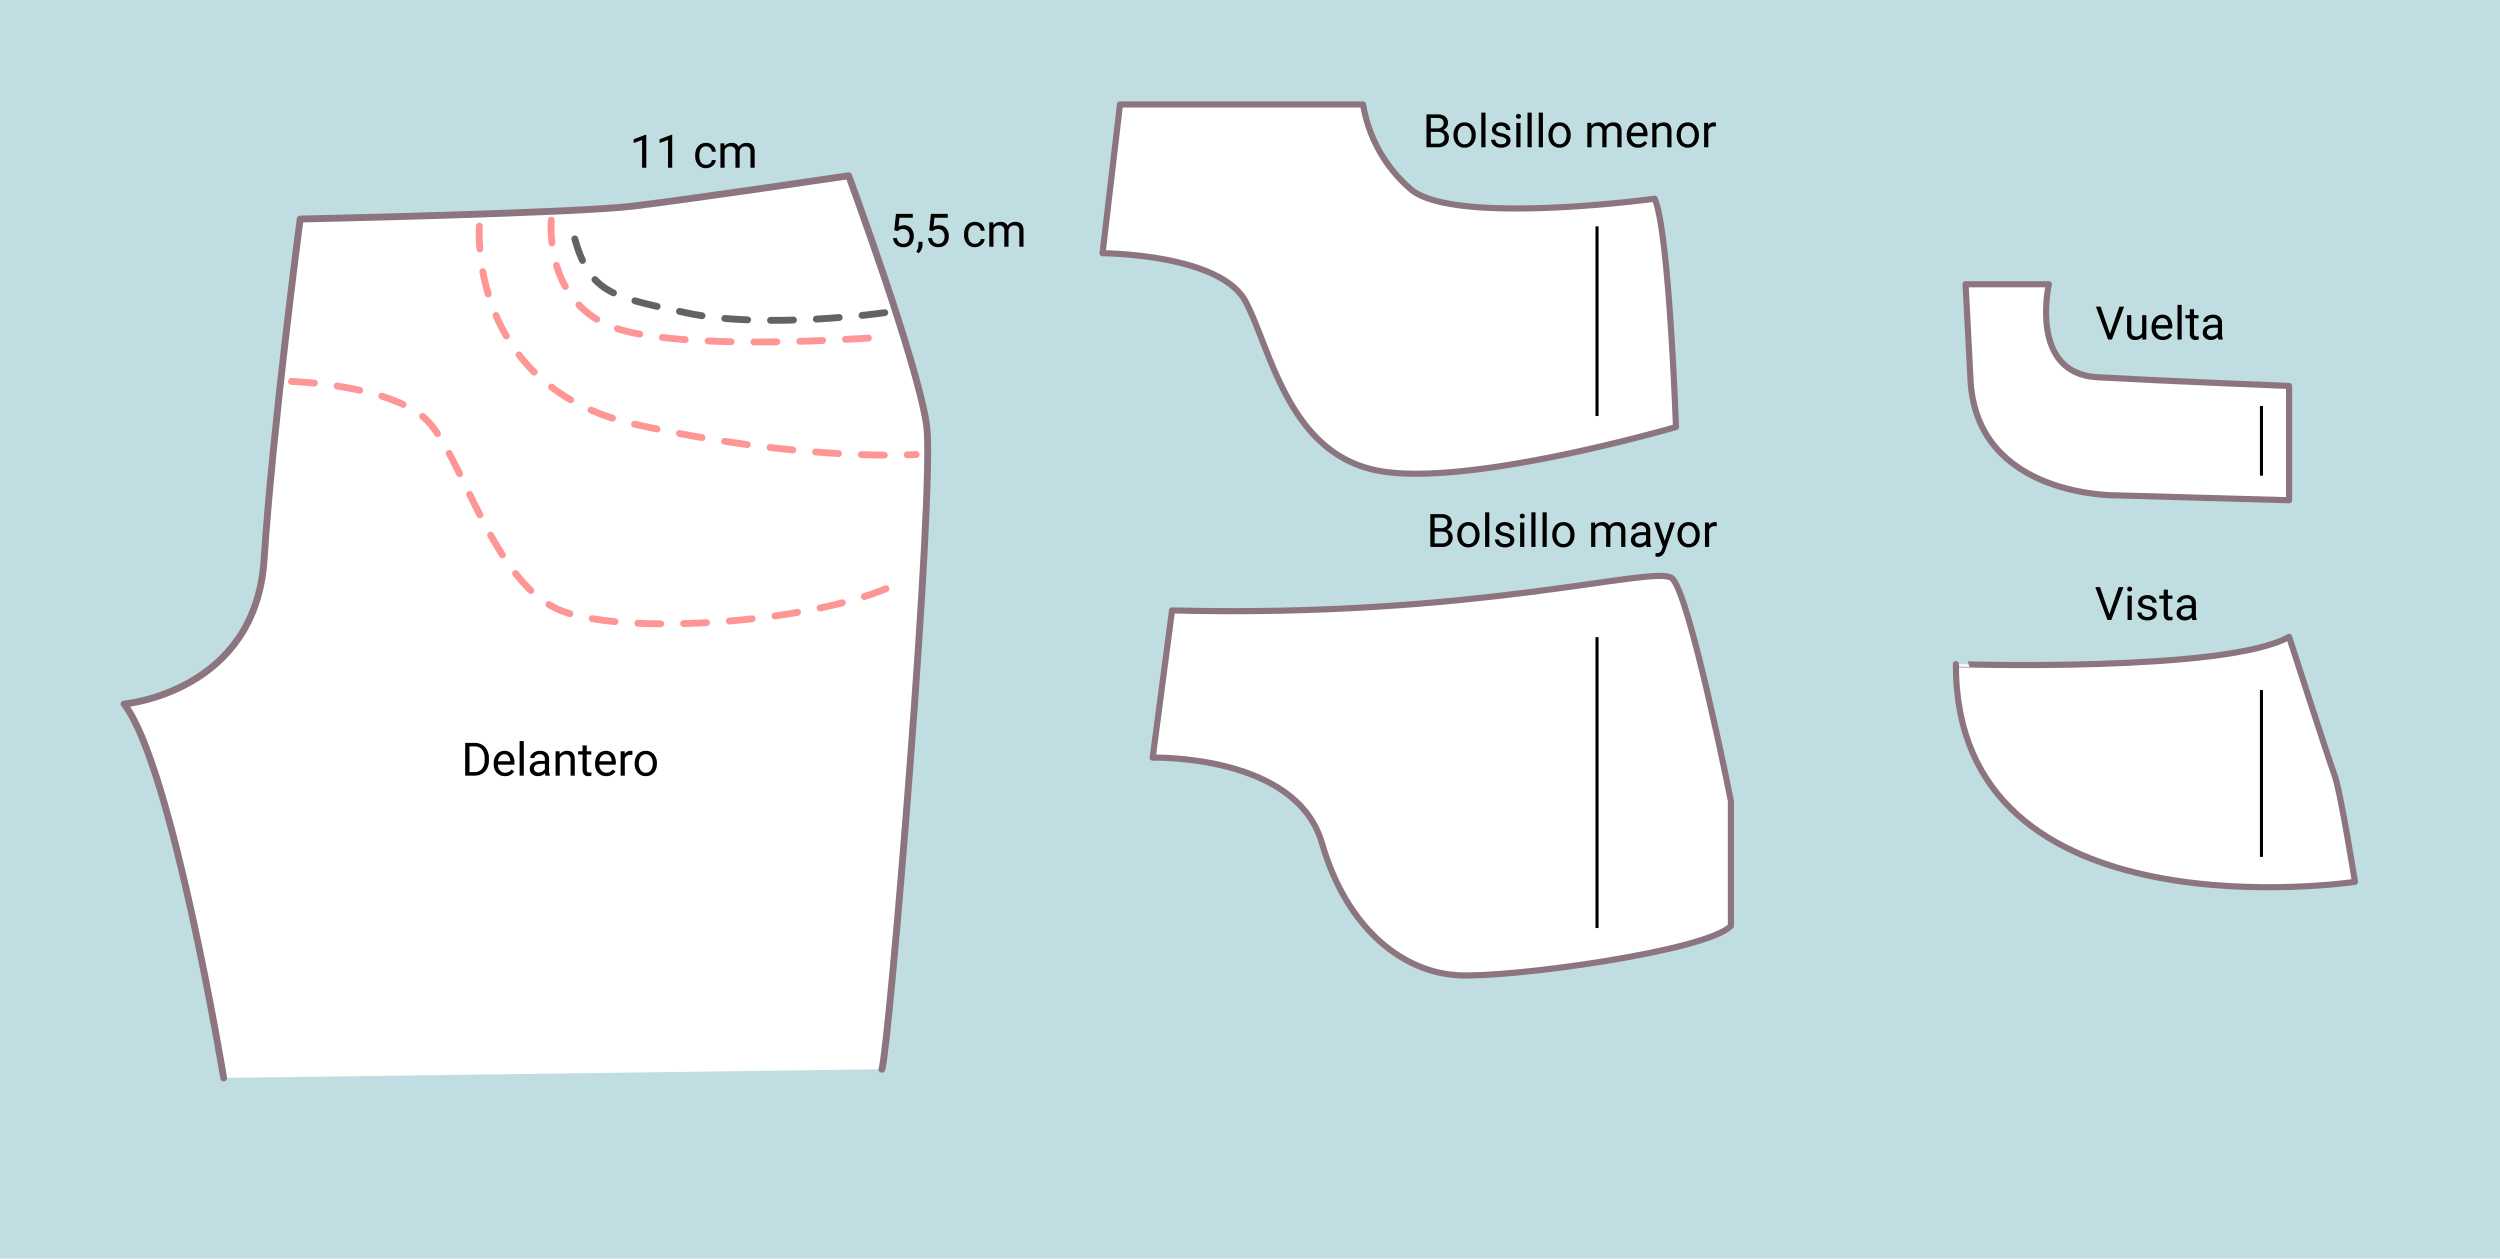 <svg xmlns="http://www.w3.org/2000/svg" width="812" height="408.816" viewBox="0 0 812 408.816">
  <g id="Grupo_55885" data-name="Grupo 55885" transform="translate(2411.996 2574.579)">
    <g id="Rectángulo_5516" data-name="Rectángulo 5516">
      <rect id="Rectángulo_5516-2" data-name="Rectángulo 5516-2" width="812" height="408.816" transform="translate(-2411.996 -2574.579)" fill="#c0dee1"/>
    </g>
    <path id="Trazado_106258" data-name="Trazado 106258" d="M-2339.35-2224.476s-16.827-101.738-32.35-121.429c0,0,42.664-3.751,45.477-46.884s11.721-110.645,11.721-110.645,89.079-1.876,108.3-4.22,69.856-9.846,69.856-9.846,22.5,60.949,25.318,81.109-12.19,202.538-14.534,209.1" fill="#fff" stroke="#8c757e" stroke-linecap="round" stroke-linejoin="round" stroke-width="2.235"/>
    <path id="Trazado_106259" data-name="Trazado 106259" d="M-2317.315-2450.69s34.108,1.055,45.009,13.713,20.746,50.635,41.14,60.129,88.259,4.571,113.224-9.494" fill="none" stroke="#ff9696" stroke-linecap="round" stroke-linejoin="round" stroke-width="2.235" stroke-dasharray="7.443"/>
    <path id="Trazado_106260" data-name="Trazado 106260" d="M-2256.307-2501.149s-4.044,52.041,50.458,64.348,91.424,9.846,91.424,9.846" fill="none" stroke="#ff9696" stroke-linecap="round" stroke-linejoin="round" stroke-width="2.235" stroke-dasharray="7.443"/>
    <path id="Trazado_106261" data-name="Trazado 106261" d="M-2232.924-2503.083s-2.989,29.713,24.79,36.218,85.094,1.582,85.094,1.582" fill="none" stroke="#ff9696" stroke-linecap="round" stroke-linejoin="round" stroke-width="2.235" stroke-dasharray="7.443"/>
    <path id="Trazado_106262" data-name="Trazado 106262" d="M-2124.623-2473.019s-39.03,5.626-64.7,0-32.35-6.153-37.449-30.064" fill="none" stroke="#636363" stroke-linecap="round" stroke-linejoin="round" stroke-width="2.235" stroke-dasharray="7.443"/>
    <path id="Trazado_106263" data-name="Trazado 106263" d="M-2048.228-2540.642l-5.663,48.314s38.38.133,46.56,15.863,13.842,49.077,42.784,54.739,96.9-14.156,96.9-14.156-2.2-63.681-6.921-74.154c0,0-65.435,8.911-79.277-3.14a46.108,46.108,0,0,1-15.416-27.466Z" fill="#fff" stroke="#8c757e" stroke-linecap="round" stroke-linejoin="round" stroke-width="2"/>
    <path id="Trazado_106264" data-name="Trazado 106264" d="M-2031.315-2376.317l-6.292,47.818s46.56-1.259,54.949,27.684,27.16,42.05,44.148,42.994,81.165-7.865,88.715-16.044v-40.582s-13.527-67.953-19.19-72.357S-1931.9-2373.8-2031.315-2376.317Z" fill="#fff" stroke="#8c757e" stroke-linecap="round" stroke-linejoin="round" stroke-width="2"/>
    <path id="Trazado_106265" data-name="Trazado 106265" d="M-1773.578-2482.252h27.055s-6.607,28.942,15.73,30.2,62.289,2.831,62.289,2.831v37.122l-55.683-1.573s-46.245.944-47.818-38.066Z" fill="#fff" stroke="#8c757e" stroke-linecap="round" stroke-linejoin="round" stroke-width="2"/>
    <path id="Trazado_106266" data-name="Trazado 106266" d="M-1668.5-2367.739s12.9,39.954,14.786,44.987,6.606,34.6,6.606,34.6-129.927,19.338-129.612-70.709C-1776.724-2358.856-1688.953-2356.1-1668.5-2367.739Z" fill="#fff" stroke="#8c757e" stroke-linecap="round" stroke-linejoin="round" stroke-width="2"/>
    <g id="_2_5_cm" data-name=" 2 5 cm">
      <g id="Grupo_55878" data-name="Grupo 55878">
        <path id="Trazado_107931" data-name="Trazado 107931" d="M1.238,0V-10.664h3.01a4.846,4.846,0,0,1,2.461.615A4.161,4.161,0,0,1,8.361-8.3a5.7,5.7,0,0,1,.59,2.607v.681a5.718,5.718,0,0,1-.582,2.644A4.1,4.1,0,0,1,6.705-.623,5.155,5.155,0,0,1,4.189,0ZM2.644-9.514V-1.15H4.124A3.219,3.219,0,0,0,6.654-2.162a4.18,4.18,0,0,0,.9-2.881v-.623a4.246,4.246,0,0,0-.853-2.826A3.036,3.036,0,0,0,4.285-9.514ZM14.15.146A3.463,3.463,0,0,1,11.528-.912a3.928,3.928,0,0,1-1.011-2.831v-.249a4.756,4.756,0,0,1,.45-2.106,3.514,3.514,0,0,1,1.26-1.45,3.167,3.167,0,0,1,1.754-.524,2.968,2.968,0,0,1,2.4,1.018,4.408,4.408,0,0,1,.857,2.915v.564H11.873a2.817,2.817,0,0,0,.685,1.893,2.153,2.153,0,0,0,1.666.721,2.36,2.36,0,0,0,1.216-.293,3.055,3.055,0,0,0,.872-.776l.828.645A3.328,3.328,0,0,1,14.15.146Zm-.168-7.1a1.807,1.807,0,0,0-1.377.6,2.9,2.9,0,0,0-.688,1.674h3.97v-.1a2.581,2.581,0,0,0-.557-1.6A1.7,1.7,0,0,0,13.982-6.958ZM20.281,0H18.926V-11.25h1.355Zm7.061,0a2.846,2.846,0,0,1-.19-.835A3.023,3.023,0,0,1,24.9.146a2.8,2.8,0,0,1-1.923-.663A2.145,2.145,0,0,1,22.222-2.2a2.24,2.24,0,0,1,.941-1.923A4.437,4.437,0,0,1,25.811-4.8h1.318v-.623A1.522,1.522,0,0,0,26.7-6.559a1.707,1.707,0,0,0-1.252-.421,1.976,1.976,0,0,0-1.216.366,1.079,1.079,0,0,0-.491.886H22.383A1.87,1.87,0,0,1,22.8-6.874a2.874,2.874,0,0,1,1.143-.875,3.844,3.844,0,0,1,1.586-.322,3.133,3.133,0,0,1,2.146.685A2.47,2.47,0,0,1,28.484-5.5v3.647a4.459,4.459,0,0,0,.278,1.736V0ZM25.093-1.033a2.381,2.381,0,0,0,1.208-.33,1.994,1.994,0,0,0,.828-.857V-3.845H26.067q-2.49,0-2.49,1.458a1.234,1.234,0,0,0,.425,1A1.633,1.633,0,0,0,25.093-1.033Zm6.8-6.892.044,1a2.888,2.888,0,0,1,2.373-1.143q2.512,0,2.534,2.834V0H35.486V-5.244a1.824,1.824,0,0,0-.392-1.267,1.57,1.57,0,0,0-1.2-.41,1.956,1.956,0,0,0-1.157.352,2.387,2.387,0,0,0-.776.923V0H30.608V-7.925Zm8.833-1.919v1.919H42.2v1.047H40.723v4.921a1.1,1.1,0,0,0,.2.715A.832.832,0,0,0,41.594-1a3.281,3.281,0,0,0,.645-.088V0A3.951,3.951,0,0,1,41.2.146,1.687,1.687,0,0,1,39.829-.4a2.36,2.36,0,0,1-.461-1.56V-6.877H37.925V-7.925h1.443V-9.844Zm6.35,9.99A3.463,3.463,0,0,1,44.451-.912,3.928,3.928,0,0,1,43.44-3.743v-.249A4.756,4.756,0,0,1,43.89-6.1a3.514,3.514,0,0,1,1.26-1.45A3.167,3.167,0,0,1,46.9-8.071a2.968,2.968,0,0,1,2.4,1.018,4.408,4.408,0,0,1,.857,2.915v.564H44.795a2.817,2.817,0,0,0,.685,1.893,2.153,2.153,0,0,0,1.666.721,2.36,2.36,0,0,0,1.216-.293,3.055,3.055,0,0,0,.872-.776l.828.645A3.328,3.328,0,0,1,47.073.146Zm-.168-7.1a1.807,1.807,0,0,0-1.377.6,2.9,2.9,0,0,0-.688,1.674h3.97v-.1a2.581,2.581,0,0,0-.557-1.6A1.7,1.7,0,0,0,46.9-6.958Zm8.657.249A4.061,4.061,0,0,0,54.9-6.76a1.786,1.786,0,0,0-1.809,1.135V0H51.731V-7.925h1.318l.022.916a2.11,2.11,0,0,1,1.89-1.062,1.384,1.384,0,0,1,.6.1Zm.74,2.673a4.681,4.681,0,0,1,.458-2.095,3.415,3.415,0,0,1,1.274-1.436A3.469,3.469,0,0,1,59.9-8.071a3.342,3.342,0,0,1,2.618,1.121,4.311,4.311,0,0,1,1,2.981v.1A4.722,4.722,0,0,1,63.073-1.8,3.365,3.365,0,0,1,61.805-.366a3.509,3.509,0,0,1-1.893.513A3.334,3.334,0,0,1,57.3-.974a4.29,4.29,0,0,1-1-2.966Zm1.362.161a3.39,3.39,0,0,0,.612,2.117,1.957,1.957,0,0,0,1.637.8,1.945,1.945,0,0,0,1.641-.809,3.707,3.707,0,0,0,.608-2.267,3.384,3.384,0,0,0-.619-2.113A1.968,1.968,0,0,0,59.9-6.958a1.946,1.946,0,0,0-1.619.8A3.68,3.68,0,0,0,57.664-3.875Z" transform="translate(-2262.149 -2322.636)"/>
      </g>
    </g>
    <g id="_2_5_cm-2" data-name=" 2 5 cm">
      <g id="Grupo_55879" data-name="Grupo 55879">
        <path id="Trazado_107929" data-name="Trazado 107929" d="M1.238,0V-10.664H4.724a4.047,4.047,0,0,1,2.611.718A2.587,2.587,0,0,1,8.21-7.822,2.166,2.166,0,0,1,7.786-6.5a2.754,2.754,0,0,1-1.157.89,2.473,2.473,0,0,1,1.366.919,2.638,2.638,0,0,1,.5,1.615A2.852,2.852,0,0,1,7.566-.82,3.847,3.847,0,0,1,4.937,0ZM2.644-4.988V-1.15H4.966a2.236,2.236,0,0,0,1.549-.509,1.788,1.788,0,0,0,.568-1.4q0-1.926-2.095-1.926Zm0-1.128H4.768a2.226,2.226,0,0,0,1.476-.462A1.55,1.55,0,0,0,6.8-7.833a1.524,1.524,0,0,0-.513-1.281,2.518,2.518,0,0,0-1.56-.4H2.644ZM10-4.036a4.681,4.681,0,0,1,.458-2.095,3.415,3.415,0,0,1,1.274-1.436A3.469,3.469,0,0,1,13.6-8.071a3.342,3.342,0,0,1,2.618,1.121,4.311,4.311,0,0,1,1,2.981v.1A4.722,4.722,0,0,1,16.776-1.8,3.365,3.365,0,0,1,15.509-.366a3.509,3.509,0,0,1-1.893.513A3.334,3.334,0,0,1,11-.974,4.29,4.29,0,0,1,10-3.94Zm1.362.161a3.39,3.39,0,0,0,.612,2.117,1.957,1.957,0,0,0,1.637.8,1.945,1.945,0,0,0,1.641-.809,3.707,3.707,0,0,0,.608-2.267,3.384,3.384,0,0,0-.619-2.113A1.968,1.968,0,0,0,13.6-6.958a1.946,1.946,0,0,0-1.619.8A3.68,3.68,0,0,0,11.367-3.875ZM20.391,0H19.036V-11.25h1.355Zm6.782-2.1a1,1,0,0,0-.414-.853,3.983,3.983,0,0,0-1.443-.524,6.822,6.822,0,0,1-1.633-.527,2.324,2.324,0,0,1-.894-.732A1.752,1.752,0,0,1,22.5-5.75,2.056,2.056,0,0,1,23.324-7.4a3.218,3.218,0,0,1,2.106-.674,3.311,3.311,0,0,1,2.186.7,2.21,2.21,0,0,1,.839,1.78H27.092a1.223,1.223,0,0,0-.472-.959,1.77,1.77,0,0,0-1.19-.4,1.852,1.852,0,0,0-1.157.322,1.014,1.014,0,0,0-.417.842.822.822,0,0,0,.388.74,4.776,4.776,0,0,0,1.4.476,7.308,7.308,0,0,1,1.644.542,2.4,2.4,0,0,1,.934.758,1.864,1.864,0,0,1,.3,1.08,2.028,2.028,0,0,1-.85,1.7,3.564,3.564,0,0,1-2.2.641A3.991,3.991,0,0,1,23.789-.19a2.74,2.74,0,0,1-1.146-.941,2.268,2.268,0,0,1-.414-1.307h1.355a1.4,1.4,0,0,0,.546,1.08,2.117,2.117,0,0,0,1.344.4,2.185,2.185,0,0,0,1.234-.311A.956.956,0,0,0,27.173-2.1ZM31.765,0H30.41V-7.925h1.355ZM30.3-10.027a.809.809,0,0,1,.2-.557.756.756,0,0,1,.6-.227.768.768,0,0,1,.6.227.8.8,0,0,1,.205.557.774.774,0,0,1-.205.549.782.782,0,0,1-.6.22.77.77,0,0,1-.6-.22A.782.782,0,0,1,30.3-10.027ZM35.405,0H34.05V-11.25h1.355Zm3.64,0H37.69V-11.25h1.355Zm1.809-4.036a4.681,4.681,0,0,1,.458-2.095,3.415,3.415,0,0,1,1.274-1.436,3.469,3.469,0,0,1,1.864-.505,3.342,3.342,0,0,1,2.618,1.121,4.311,4.311,0,0,1,1,2.981v.1A4.722,4.722,0,0,1,47.626-1.8,3.365,3.365,0,0,1,46.359-.366a3.509,3.509,0,0,1-1.893.513A3.334,3.334,0,0,1,41.854-.974a4.29,4.29,0,0,1-1-2.966Zm1.362.161a3.39,3.39,0,0,0,.612,2.117,1.957,1.957,0,0,0,1.637.8,1.945,1.945,0,0,0,1.641-.809,3.707,3.707,0,0,0,.608-2.267,3.384,3.384,0,0,0-.619-2.113,1.968,1.968,0,0,0-1.644-.809,1.946,1.946,0,0,0-1.619.8A3.68,3.68,0,0,0,42.217-3.875Zm12.539-4.05.037.879a2.927,2.927,0,0,1,2.351-1.025A2.266,2.266,0,0,1,59.407-6.8a3,3,0,0,1,1.029-.923,3.039,3.039,0,0,1,1.5-.352q2.607,0,2.651,2.761V0H63.23V-5.229A1.82,1.82,0,0,0,62.842-6.5a1.71,1.71,0,0,0-1.3-.421,1.8,1.8,0,0,0-1.252.45,1.827,1.827,0,0,0-.579,1.212V0H58.345V-5.193a1.512,1.512,0,0,0-1.692-1.729,1.813,1.813,0,0,0-1.824,1.135V0H53.474V-7.925ZM69.917.146A3.463,3.463,0,0,1,67.295-.912a3.928,3.928,0,0,1-1.011-2.831v-.249a4.756,4.756,0,0,1,.45-2.106,3.514,3.514,0,0,1,1.26-1.45,3.167,3.167,0,0,1,1.754-.524,2.968,2.968,0,0,1,2.4,1.018,4.408,4.408,0,0,1,.857,2.915v.564H67.639a2.817,2.817,0,0,0,.685,1.893,2.153,2.153,0,0,0,1.666.721,2.36,2.36,0,0,0,1.216-.293,3.055,3.055,0,0,0,.872-.776l.828.645A3.328,3.328,0,0,1,69.917.146Zm-.168-7.1a1.807,1.807,0,0,0-1.377.6,2.9,2.9,0,0,0-.688,1.674h3.97v-.1a2.581,2.581,0,0,0-.557-1.6A1.7,1.7,0,0,0,69.749-6.958Zm6.108-.967.044,1a2.888,2.888,0,0,1,2.373-1.143q2.512,0,2.534,2.834V0H79.453V-5.244a1.824,1.824,0,0,0-.392-1.267,1.57,1.57,0,0,0-1.2-.41,1.956,1.956,0,0,0-1.157.352,2.387,2.387,0,0,0-.776.923V0H74.575V-7.925Zm6.636,3.889A4.681,4.681,0,0,1,82.95-6.13a3.415,3.415,0,0,1,1.274-1.436,3.469,3.469,0,0,1,1.864-.505,3.342,3.342,0,0,1,2.618,1.121,4.311,4.311,0,0,1,1,2.981v.1A4.722,4.722,0,0,1,89.264-1.8,3.365,3.365,0,0,1,88-.366,3.509,3.509,0,0,1,86.1.146,3.334,3.334,0,0,1,83.492-.974a4.29,4.29,0,0,1-1-2.966Zm1.362.161a3.39,3.39,0,0,0,.612,2.117,1.957,1.957,0,0,0,1.637.8,1.945,1.945,0,0,0,1.641-.809,3.707,3.707,0,0,0,.608-2.267,3.384,3.384,0,0,0-.619-2.113,1.968,1.968,0,0,0-1.644-.809,1.946,1.946,0,0,0-1.619.8A3.68,3.68,0,0,0,83.855-3.875ZM95.237-6.709a4.061,4.061,0,0,0-.667-.051,1.786,1.786,0,0,0-1.809,1.135V0H91.406V-7.925h1.318l.022.916a2.11,2.11,0,0,1,1.89-1.062,1.384,1.384,0,0,1,.6.1Z" transform="translate(-1949.903 -2526.756)"/>
      </g>
    </g>
    <g id="_2_5_cm-3" data-name=" 2 5 cm">
      <g id="Grupo_55880" data-name="Grupo 55880">
        <path id="Trazado_107932" data-name="Trazado 107932" d="M5.339,0H3.977V-9.031l-2.732,1v-1.23l3.882-1.458h.212Zm8.423,0H12.4V-9.031l-2.732,1v-1.23l3.882-1.458h.212Zm11-.959A1.952,1.952,0,0,0,26.03-1.4a1.546,1.546,0,0,0,.6-1.1h1.282a2.457,2.457,0,0,1-.469,1.3A3.087,3.087,0,0,1,26.29-.22a3.329,3.329,0,0,1-1.527.366,3.265,3.265,0,0,1-2.574-1.08,4.3,4.3,0,0,1-.956-2.955v-.227a4.771,4.771,0,0,1,.425-2.058,3.236,3.236,0,0,1,1.219-1.4,3.464,3.464,0,0,1,1.879-.5,3.178,3.178,0,0,1,2.216.8A2.853,2.853,0,0,1,27.913-5.2H26.631a1.867,1.867,0,0,0-.582-1.263,1.811,1.811,0,0,0-1.293-.494,1.9,1.9,0,0,0-1.6.743,3.491,3.491,0,0,0-.568,2.15v.256A3.422,3.422,0,0,0,23.152-1.7,1.906,1.906,0,0,0,24.763-.959ZM30.71-7.925l.037.879A2.927,2.927,0,0,1,33.1-8.071,2.266,2.266,0,0,1,35.361-6.8,3,3,0,0,1,36.39-7.72a3.039,3.039,0,0,1,1.5-.352q2.607,0,2.651,2.761V0H39.185V-5.229A1.82,1.82,0,0,0,38.8-6.5a1.71,1.71,0,0,0-1.3-.421,1.8,1.8,0,0,0-1.252.45,1.827,1.827,0,0,0-.579,1.212V0H34.3V-5.193a1.512,1.512,0,0,0-1.692-1.729,1.813,1.813,0,0,0-1.824,1.135V0H29.429V-7.925Z" transform="translate(-2207.423 -2520.095)"/>
      </g>
    </g>
    <g id="_2_5_cm-4" data-name=" 2 5 cm">
      <g id="Grupo_55881" data-name="Grupo 55881">
        <path id="Trazado_107933" data-name="Trazado 107933" d="M1.509-5.347l.542-5.317H7.515v1.252H3.2L2.878-6.5a3.441,3.441,0,0,1,1.78-.461A2.942,2.942,0,0,1,6.973-6,3.775,3.775,0,0,1,7.83-3.4,3.643,3.643,0,0,1,6.94-.8,3.243,3.243,0,0,1,4.453.146,3.371,3.371,0,0,1,2.146-.637,3.128,3.128,0,0,1,1.128-2.805H2.41a2.152,2.152,0,0,0,.652,1.381,2.027,2.027,0,0,0,1.392.465A1.828,1.828,0,0,0,5.936-1.6a2.694,2.694,0,0,0,.538-1.78A2.473,2.473,0,0,0,5.892-5.1,1.981,1.981,0,0,0,4.343-5.75a2.234,2.234,0,0,0-1.392.388l-.359.293ZM9.4,2.124,8.635,1.6A3.534,3.534,0,0,0,9.353-.381V-1.6h1.326V-.542A3.336,3.336,0,0,1,10.316.938,3.464,3.464,0,0,1,9.4,2.124Zm3.472-7.471.542-5.317h5.464v1.252H14.568L14.246-6.5a3.441,3.441,0,0,1,1.78-.461A2.942,2.942,0,0,1,18.34-6,3.775,3.775,0,0,1,19.2-3.4a3.643,3.643,0,0,1-.89,2.6A3.243,3.243,0,0,1,15.82.146a3.371,3.371,0,0,1-2.307-.784A3.128,3.128,0,0,1,12.5-2.805h1.282a2.152,2.152,0,0,0,.652,1.381,2.027,2.027,0,0,0,1.392.465A1.828,1.828,0,0,0,17.3-1.6a2.694,2.694,0,0,0,.538-1.78A2.473,2.473,0,0,0,17.26-5.1,1.981,1.981,0,0,0,15.71-5.75a2.234,2.234,0,0,0-1.392.388l-.359.293ZM27.708-.959A1.952,1.952,0,0,0,28.975-1.4a1.546,1.546,0,0,0,.6-1.1h1.282a2.457,2.457,0,0,1-.469,1.3,3.087,3.087,0,0,1-1.154.981,3.329,3.329,0,0,1-1.527.366,3.265,3.265,0,0,1-2.574-1.08,4.3,4.3,0,0,1-.956-2.955v-.227A4.771,4.771,0,0,1,24.6-6.174a3.236,3.236,0,0,1,1.219-1.4,3.464,3.464,0,0,1,1.879-.5,3.178,3.178,0,0,1,2.216.8A2.853,2.853,0,0,1,30.857-5.2H29.575a1.867,1.867,0,0,0-.582-1.263A1.811,1.811,0,0,0,27.7-6.958a1.9,1.9,0,0,0-1.6.743,3.491,3.491,0,0,0-.568,2.15v.256A3.422,3.422,0,0,0,26.1-1.7,1.906,1.906,0,0,0,27.708-.959Zm5.947-6.965.037.879a2.927,2.927,0,0,1,2.351-1.025A2.266,2.266,0,0,1,38.306-6.8a3,3,0,0,1,1.029-.923,3.039,3.039,0,0,1,1.5-.352q2.607,0,2.651,2.761V0H42.129V-5.229A1.82,1.82,0,0,0,41.741-6.5a1.71,1.71,0,0,0-1.3-.421,1.8,1.8,0,0,0-1.252.45,1.827,1.827,0,0,0-.579,1.212V0H37.244V-5.193a1.512,1.512,0,0,0-1.692-1.729,1.813,1.813,0,0,0-1.824,1.135V0H32.373V-7.925Z" transform="translate(-2123.041 -2494.441)"/>
      </g>
    </g>
    <g id="_2_5_cm-5" data-name=" 2 5 cm">
      <g id="Grupo_55882" data-name="Grupo 55882">
        <path id="Trazado_107930" data-name="Trazado 107930" d="M1.238,0V-10.664H4.724a4.047,4.047,0,0,1,2.611.718A2.587,2.587,0,0,1,8.21-7.822,2.166,2.166,0,0,1,7.786-6.5a2.754,2.754,0,0,1-1.157.89,2.473,2.473,0,0,1,1.366.919,2.638,2.638,0,0,1,.5,1.615A2.852,2.852,0,0,1,7.566-.82,3.847,3.847,0,0,1,4.937,0ZM2.644-4.988V-1.15H4.966a2.236,2.236,0,0,0,1.549-.509,1.788,1.788,0,0,0,.568-1.4q0-1.926-2.095-1.926Zm0-1.128H4.768a2.226,2.226,0,0,0,1.476-.462A1.55,1.55,0,0,0,6.8-7.833a1.524,1.524,0,0,0-.513-1.281,2.518,2.518,0,0,0-1.56-.4H2.644ZM10-4.036a4.681,4.681,0,0,1,.458-2.095,3.415,3.415,0,0,1,1.274-1.436A3.469,3.469,0,0,1,13.6-8.071a3.342,3.342,0,0,1,2.618,1.121,4.311,4.311,0,0,1,1,2.981v.1A4.722,4.722,0,0,1,16.776-1.8,3.365,3.365,0,0,1,15.509-.366a3.509,3.509,0,0,1-1.893.513A3.334,3.334,0,0,1,11-.974,4.29,4.29,0,0,1,10-3.94Zm1.362.161a3.39,3.39,0,0,0,.612,2.117,1.957,1.957,0,0,0,1.637.8,1.945,1.945,0,0,0,1.641-.809,3.707,3.707,0,0,0,.608-2.267,3.384,3.384,0,0,0-.619-2.113A1.968,1.968,0,0,0,13.6-6.958a1.946,1.946,0,0,0-1.619.8A3.68,3.68,0,0,0,11.367-3.875ZM20.391,0H19.036V-11.25h1.355Zm6.782-2.1a1,1,0,0,0-.414-.853,3.983,3.983,0,0,0-1.443-.524,6.822,6.822,0,0,1-1.633-.527,2.324,2.324,0,0,1-.894-.732A1.752,1.752,0,0,1,22.5-5.75,2.056,2.056,0,0,1,23.324-7.4a3.218,3.218,0,0,1,2.106-.674,3.311,3.311,0,0,1,2.186.7,2.21,2.21,0,0,1,.839,1.78H27.092a1.223,1.223,0,0,0-.472-.959,1.77,1.77,0,0,0-1.19-.4,1.852,1.852,0,0,0-1.157.322,1.014,1.014,0,0,0-.417.842.822.822,0,0,0,.388.74,4.776,4.776,0,0,0,1.4.476,7.308,7.308,0,0,1,1.644.542,2.4,2.4,0,0,1,.934.758,1.864,1.864,0,0,1,.3,1.08,2.028,2.028,0,0,1-.85,1.7,3.564,3.564,0,0,1-2.2.641A3.991,3.991,0,0,1,23.789-.19a2.74,2.74,0,0,1-1.146-.941,2.268,2.268,0,0,1-.414-1.307h1.355a1.4,1.4,0,0,0,.546,1.08,2.117,2.117,0,0,0,1.344.4,2.185,2.185,0,0,0,1.234-.311A.956.956,0,0,0,27.173-2.1ZM31.765,0H30.41V-7.925h1.355ZM30.3-10.027a.809.809,0,0,1,.2-.557.756.756,0,0,1,.6-.227.768.768,0,0,1,.6.227.8.8,0,0,1,.205.557.774.774,0,0,1-.205.549.782.782,0,0,1-.6.22.77.77,0,0,1-.6-.22A.782.782,0,0,1,30.3-10.027ZM35.405,0H34.05V-11.25h1.355Zm3.64,0H37.69V-11.25h1.355Zm1.809-4.036a4.681,4.681,0,0,1,.458-2.095,3.415,3.415,0,0,1,1.274-1.436,3.469,3.469,0,0,1,1.864-.505,3.342,3.342,0,0,1,2.618,1.121,4.311,4.311,0,0,1,1,2.981v.1A4.722,4.722,0,0,1,47.626-1.8,3.365,3.365,0,0,1,46.359-.366a3.509,3.509,0,0,1-1.893.513A3.334,3.334,0,0,1,41.854-.974a4.29,4.29,0,0,1-1-2.966Zm1.362.161a3.39,3.39,0,0,0,.612,2.117,1.957,1.957,0,0,0,1.637.8,1.945,1.945,0,0,0,1.641-.809,3.707,3.707,0,0,0,.608-2.267,3.384,3.384,0,0,0-.619-2.113,1.968,1.968,0,0,0-1.644-.809,1.946,1.946,0,0,0-1.619.8A3.68,3.68,0,0,0,42.217-3.875Zm12.539-4.05.037.879a2.927,2.927,0,0,1,2.351-1.025A2.266,2.266,0,0,1,59.407-6.8a3,3,0,0,1,1.029-.923,3.039,3.039,0,0,1,1.5-.352q2.607,0,2.651,2.761V0H63.23V-5.229A1.82,1.82,0,0,0,62.842-6.5a1.71,1.71,0,0,0-1.3-.421,1.8,1.8,0,0,0-1.252.45,1.827,1.827,0,0,0-.579,1.212V0H58.345V-5.193a1.512,1.512,0,0,0-1.692-1.729,1.813,1.813,0,0,0-1.824,1.135V0H53.474V-7.925ZM71.521,0a2.846,2.846,0,0,1-.19-.835,3.023,3.023,0,0,1-2.256.981,2.8,2.8,0,0,1-1.923-.663A2.145,2.145,0,0,1,66.4-2.2a2.24,2.24,0,0,1,.941-1.923A4.437,4.437,0,0,1,69.99-4.8h1.318v-.623a1.522,1.522,0,0,0-.425-1.132,1.707,1.707,0,0,0-1.252-.421,1.976,1.976,0,0,0-1.216.366,1.079,1.079,0,0,0-.491.886H66.563a1.87,1.87,0,0,1,.421-1.146,2.874,2.874,0,0,1,1.143-.875,3.844,3.844,0,0,1,1.586-.322,3.133,3.133,0,0,1,2.146.685A2.47,2.47,0,0,1,72.664-5.5v3.647a4.459,4.459,0,0,0,.278,1.736V0ZM69.272-1.033a2.381,2.381,0,0,0,1.208-.33,1.994,1.994,0,0,0,.828-.857V-3.845H70.247q-2.49,0-2.49,1.458a1.234,1.234,0,0,0,.425,1A1.633,1.633,0,0,0,69.272-1.033Zm8.108-.952,1.846-5.94h1.45L77.49,1.223Q76.75,3.2,75.139,3.2l-.256-.022-.505-.1v-1.1l.366.029a1.8,1.8,0,0,0,1.073-.278A2.014,2.014,0,0,0,76.45.718l.3-.806L73.923-7.925H75.4Zm4.146-2.051a4.681,4.681,0,0,1,.458-2.095,3.415,3.415,0,0,1,1.274-1.436,3.469,3.469,0,0,1,1.864-.505A3.342,3.342,0,0,1,87.74-6.951a4.311,4.311,0,0,1,1,2.981v.1A4.722,4.722,0,0,1,88.3-1.8,3.365,3.365,0,0,1,87.03-.366a3.509,3.509,0,0,1-1.893.513A3.334,3.334,0,0,1,82.526-.974a4.29,4.29,0,0,1-1-2.966Zm1.362.161A3.39,3.39,0,0,0,83.5-1.758a1.957,1.957,0,0,0,1.637.8,1.945,1.945,0,0,0,1.641-.809,3.707,3.707,0,0,0,.608-2.267,3.384,3.384,0,0,0-.619-2.113,1.968,1.968,0,0,0-1.644-.809,1.946,1.946,0,0,0-1.619.8A3.68,3.68,0,0,0,82.888-3.875ZM94.27-6.709A4.061,4.061,0,0,0,93.6-6.76a1.786,1.786,0,0,0-1.809,1.135V0H90.439V-7.925h1.318l.022.916a2.11,2.11,0,0,1,1.89-1.062,1.384,1.384,0,0,1,.6.1Z" transform="translate(-1948.665 -2396.928)"/>
      </g>
    </g>
    <g id="_2_5_cm-6" data-name=" 2 5 cm">
      <g id="Grupo_55883" data-name="Grupo 55883">
        <path id="Trazado_107927" data-name="Trazado 107927" d="M4.768-1.868l3.047-8.8H9.353L5.4,0H4.153L.205-10.664H1.736ZM12.041,0H10.686V-7.925h1.355ZM10.576-10.027a.809.809,0,0,1,.2-.557.756.756,0,0,1,.6-.227.768.768,0,0,1,.6.227.8.8,0,0,1,.205.557.774.774,0,0,1-.205.549.782.782,0,0,1-.6.22.77.77,0,0,1-.6-.22A.782.782,0,0,1,10.576-10.027ZM18.823-2.1a1,1,0,0,0-.414-.853,3.983,3.983,0,0,0-1.443-.524,6.822,6.822,0,0,1-1.633-.527,2.324,2.324,0,0,1-.894-.732A1.752,1.752,0,0,1,14.15-5.75,2.056,2.056,0,0,1,14.974-7.4a3.218,3.218,0,0,1,2.106-.674,3.311,3.311,0,0,1,2.186.7A2.21,2.21,0,0,1,20.1-5.6H18.743a1.223,1.223,0,0,0-.472-.959,1.77,1.77,0,0,0-1.19-.4,1.852,1.852,0,0,0-1.157.322,1.014,1.014,0,0,0-.417.842.822.822,0,0,0,.388.74,4.776,4.776,0,0,0,1.4.476,7.308,7.308,0,0,1,1.644.542,2.4,2.4,0,0,1,.934.758,1.864,1.864,0,0,1,.3,1.08,2.028,2.028,0,0,1-.85,1.7,3.564,3.564,0,0,1-2.2.641A3.991,3.991,0,0,1,15.439-.19a2.74,2.74,0,0,1-1.146-.941,2.268,2.268,0,0,1-.414-1.307h1.355a1.4,1.4,0,0,0,.546,1.08,2.117,2.117,0,0,0,1.344.4,2.185,2.185,0,0,0,1.234-.311A.956.956,0,0,0,18.823-2.1Zm4.958-7.742v1.919h1.479v1.047H23.782v4.921a1.1,1.1,0,0,0,.2.715A.832.832,0,0,0,24.653-1a3.281,3.281,0,0,0,.645-.088V0a3.951,3.951,0,0,1-1.04.146A1.687,1.687,0,0,1,22.888-.4a2.36,2.36,0,0,1-.461-1.56V-6.877H20.984V-7.925h1.443V-9.844ZM31.736,0a2.846,2.846,0,0,1-.19-.835A3.023,3.023,0,0,1,29.29.146a2.8,2.8,0,0,1-1.923-.663A2.145,2.145,0,0,1,26.616-2.2a2.24,2.24,0,0,1,.941-1.923A4.437,4.437,0,0,1,30.205-4.8h1.318v-.623A1.522,1.522,0,0,0,31.1-6.559a1.707,1.707,0,0,0-1.252-.421,1.976,1.976,0,0,0-1.216.366,1.079,1.079,0,0,0-.491.886H26.777A1.87,1.87,0,0,1,27.2-6.874a2.874,2.874,0,0,1,1.143-.875,3.844,3.844,0,0,1,1.586-.322,3.133,3.133,0,0,1,2.146.685A2.47,2.47,0,0,1,32.878-5.5v3.647a4.459,4.459,0,0,0,.278,1.736V0ZM29.487-1.033a2.381,2.381,0,0,0,1.208-.33,1.994,1.994,0,0,0,.828-.857V-3.845H30.461q-2.49,0-2.49,1.458a1.234,1.234,0,0,0,.425,1A1.633,1.633,0,0,0,29.487-1.033Z" transform="translate(-1731.647 -2373.21)"/>
      </g>
    </g>
    <g id="_2_5_cm-7" data-name=" 2 5 cm">
      <g id="Grupo_55884" data-name="Grupo 55884">
        <path id="Trazado_107928" data-name="Trazado 107928" d="M4.768-1.868l3.047-8.8H9.353L5.4,0H4.153L.205-10.664H1.736ZM15.256-.784a2.878,2.878,0,0,1-2.322.93A2.464,2.464,0,0,1,11-.59a3.186,3.186,0,0,1-.67-2.179V-7.925h1.355v5.12q0,1.8,1.465,1.8A2.028,2.028,0,0,0,15.22-2.161V-7.925h1.355V0H15.286Zm6.665.93A3.463,3.463,0,0,1,19.3-.912a3.928,3.928,0,0,1-1.011-2.831v-.249a4.756,4.756,0,0,1,.45-2.106A3.514,3.514,0,0,1,20-7.548a3.167,3.167,0,0,1,1.754-.524,2.968,2.968,0,0,1,2.4,1.018,4.408,4.408,0,0,1,.857,2.915v.564H19.644a2.817,2.817,0,0,0,.685,1.893,2.153,2.153,0,0,0,1.666.721,2.36,2.36,0,0,0,1.216-.293,3.055,3.055,0,0,0,.872-.776l.828.645A3.328,3.328,0,0,1,21.921.146Zm-.168-7.1a1.807,1.807,0,0,0-1.377.6,2.9,2.9,0,0,0-.688,1.674h3.97v-.1a2.581,2.581,0,0,0-.557-1.6A1.7,1.7,0,0,0,21.753-6.958ZM28.052,0H26.7V-11.25h1.355Zm4.006-9.844v1.919h1.479v1.047H32.058v4.921a1.1,1.1,0,0,0,.2.715A.832.832,0,0,0,32.93-1a3.281,3.281,0,0,0,.645-.088V0a3.951,3.951,0,0,1-1.04.146A1.687,1.687,0,0,1,31.165-.4a2.36,2.36,0,0,1-.461-1.56V-6.877H29.26V-7.925H30.7V-9.844ZM40.012,0a2.846,2.846,0,0,1-.19-.835,3.023,3.023,0,0,1-2.256.981,2.8,2.8,0,0,1-1.923-.663A2.145,2.145,0,0,1,34.893-2.2a2.24,2.24,0,0,1,.941-1.923A4.437,4.437,0,0,1,38.481-4.8H39.8v-.623a1.522,1.522,0,0,0-.425-1.132,1.707,1.707,0,0,0-1.252-.421,1.976,1.976,0,0,0-1.216.366,1.079,1.079,0,0,0-.491.886H35.054a1.87,1.87,0,0,1,.421-1.146,2.874,2.874,0,0,1,1.143-.875A3.844,3.844,0,0,1,38.2-8.071a3.133,3.133,0,0,1,2.146.685A2.47,2.47,0,0,1,41.155-5.5v3.647a4.459,4.459,0,0,0,.278,1.736V0ZM37.764-1.033a2.381,2.381,0,0,0,1.208-.33,1.994,1.994,0,0,0,.828-.857V-3.845H38.738q-2.49,0-2.49,1.458a1.234,1.234,0,0,0,.425,1A1.633,1.633,0,0,0,37.764-1.033Z" transform="translate(-1731.444 -2464.304)"/>
      </g>
    </g>
    <line id="Línea_238" data-name="Línea 238" y2="61.606" transform="translate(-1893.284 -2501.055)" fill="none" stroke="#000" stroke-miterlimit="10" stroke-width="1"/>
    <line id="Línea_239" data-name="Línea 239" y2="54.174" transform="translate(-1677.473 -2350.441)" fill="none" stroke="#000" stroke-miterlimit="10" stroke-width="1"/>
    <line id="Línea_240" data-name="Línea 240" y2="22.62" transform="translate(-1677.473 -2442.708)" fill="none" stroke="#000" stroke-miterlimit="10" stroke-width="1"/>
    <line id="Línea_241" data-name="Línea 241" y2="94.488" transform="translate(-1893.284 -2367.638)" fill="none" stroke="#000" stroke-miterlimit="10" stroke-width="1"/>
  </g>
</svg>
